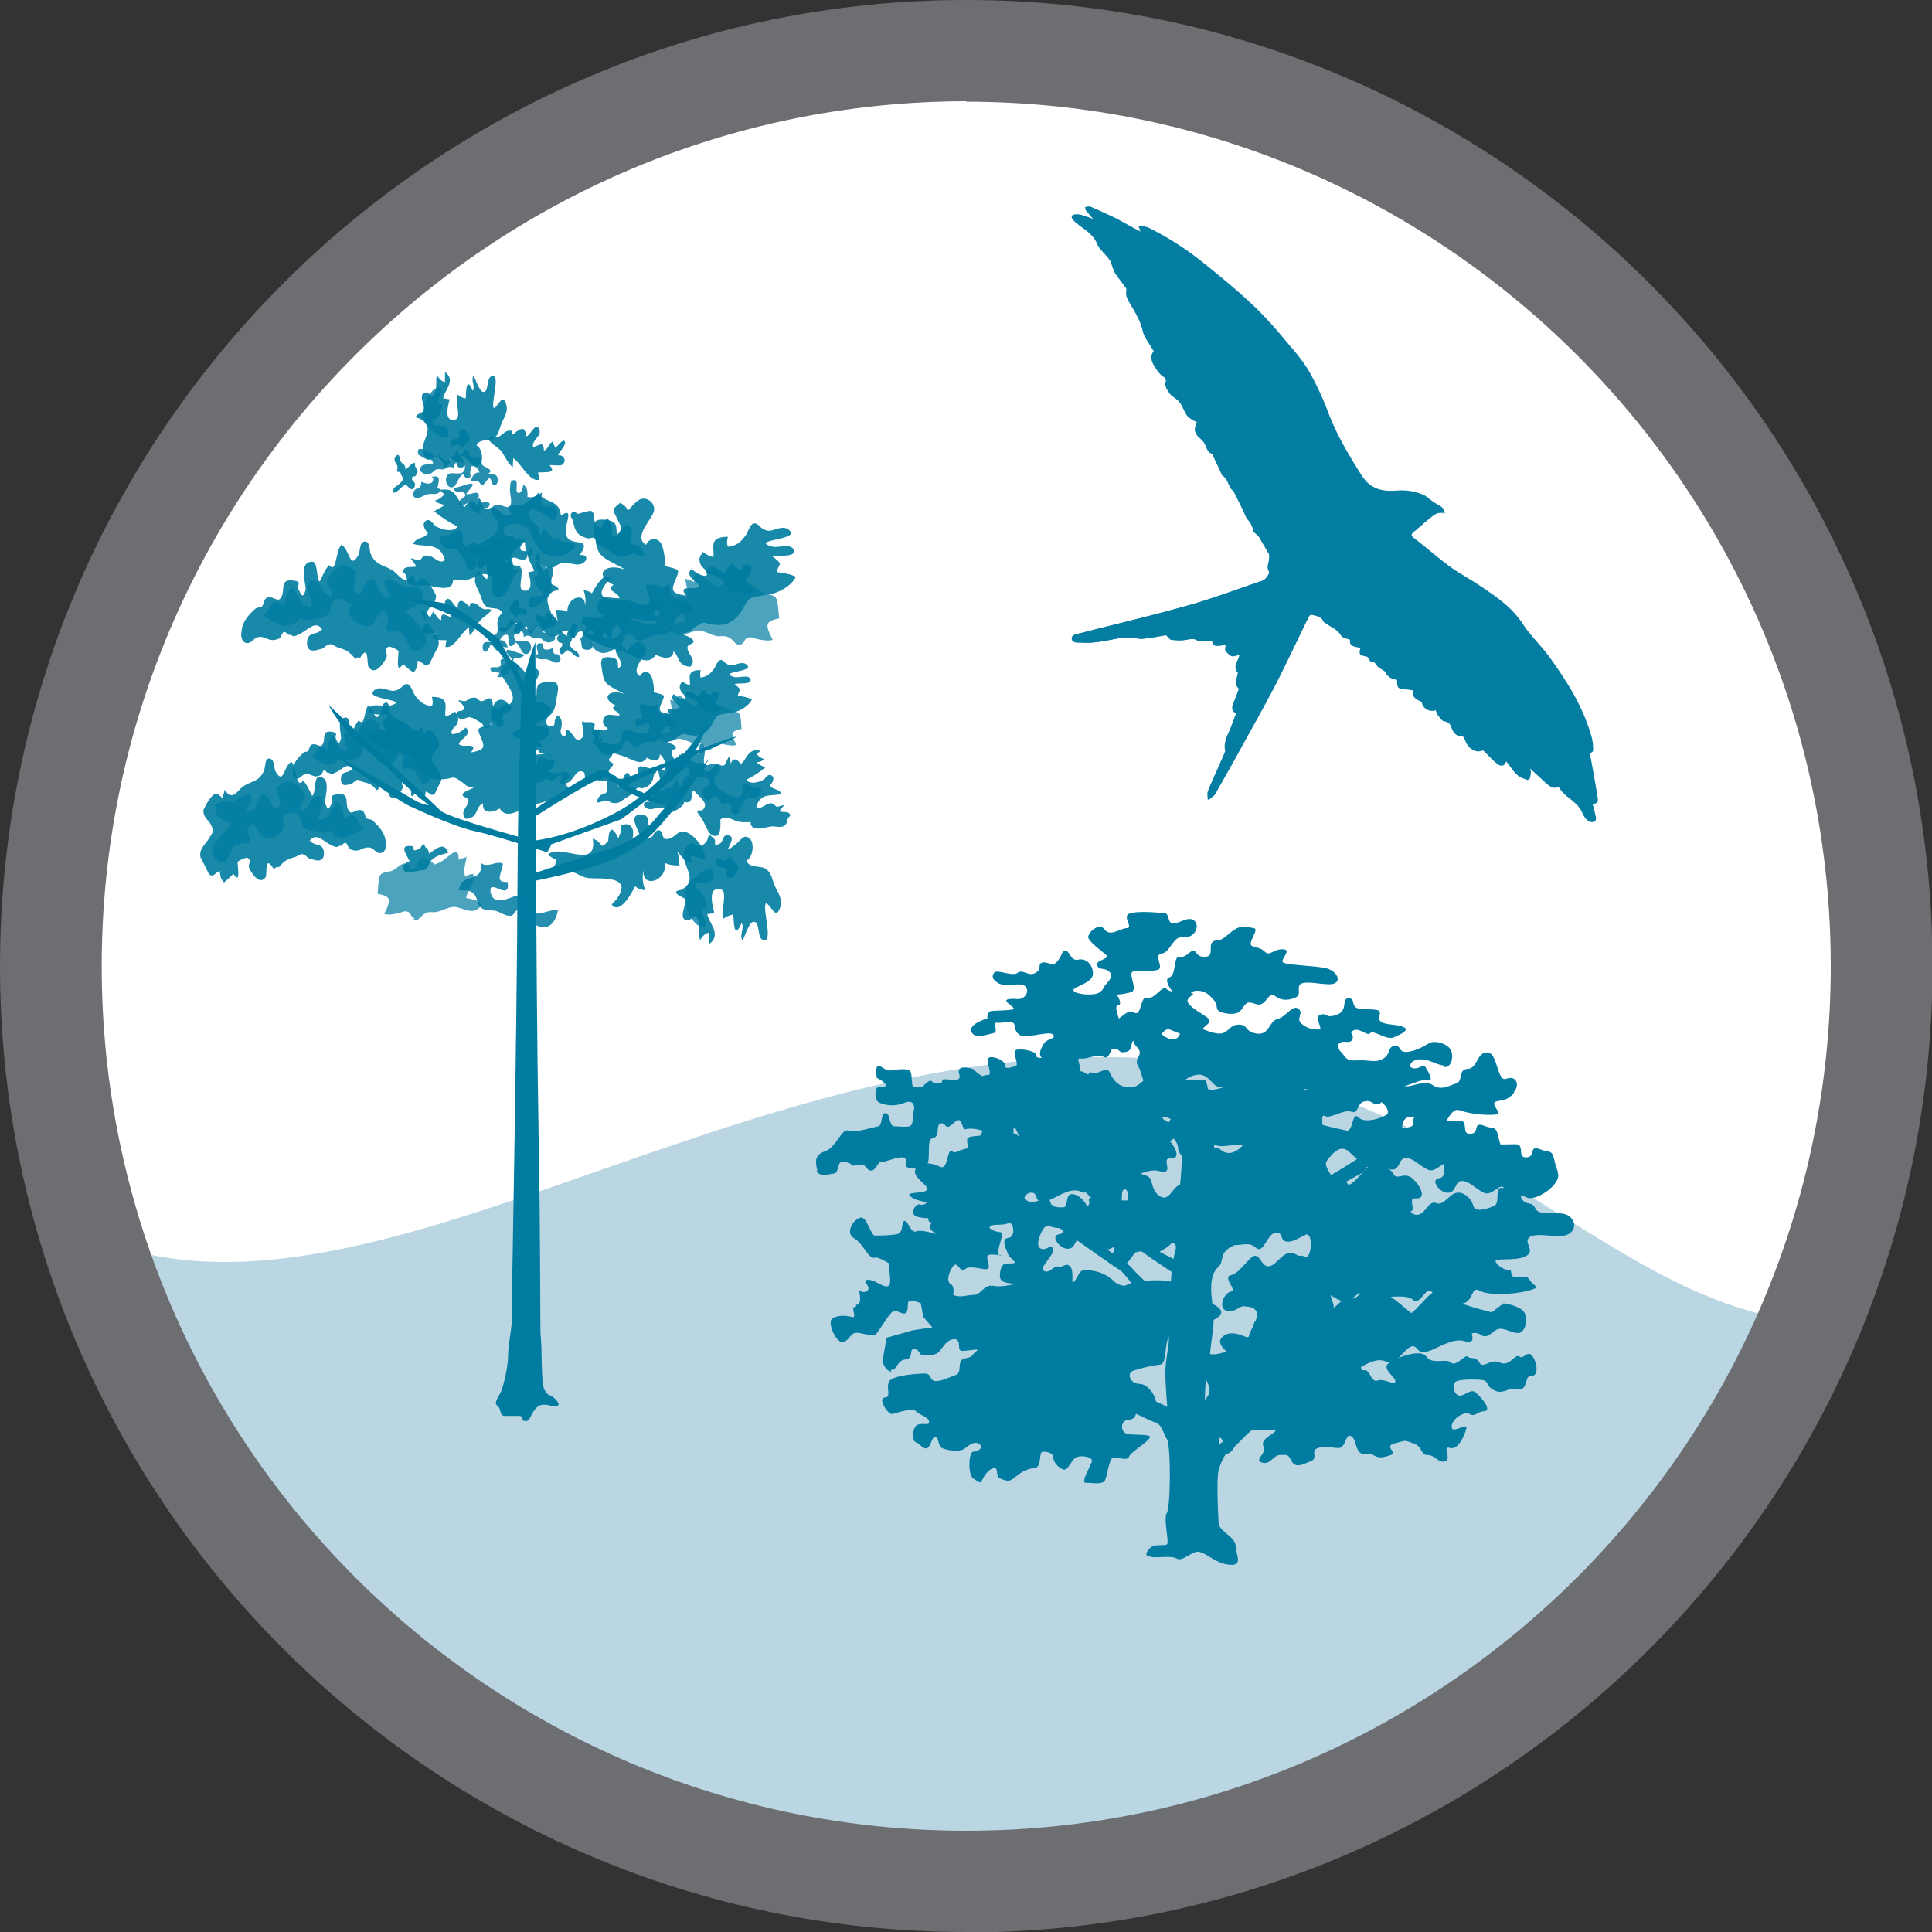 <svg id="Layer_1" data-name="Layer 1" xmlns="http://www.w3.org/2000/svg" viewBox="0 0 41.03 41.03"><rect x="0" y="0" width="41.03" height="41.03" fill="#333333" stroke="none"/><defs><style>.cls-2{opacity:.7}.cls-2,.cls-3,.cls-4,.cls-5,.cls-6,.cls-7{fill:#007ca1}.cls-2,.cls-3,.cls-4,.cls-6,.cls-7{isolation:isolate}.cls-3{opacity:.9}.cls-8{fill:#037da2}.cls-4{opacity:.8}.cls-6{opacity:.85}.cls-7{opacity:.75}</style></defs><path d="M39.59 19.83c0 10.44-8.46 18.89-18.89 18.89S1.81 30.27 1.81 19.83 10.27.94 20.7.94 39.59 9.4 39.59 19.83Z" style="fill:#fff"/><path d="M39.5 28.09c-4.13 4.67-8.56 12.44-20.11 11.7C7.43 39.02 1.81 26.2 1.81 26.2c5.63 2.56 13.32-3.89 21.88-3.75 7.86.13 10.64 6.04 15.81 5.64Z" style="fill:#bbd6e3"/><path d="M20.52 41.03C9.2 41.03 0 31.83 0 20.52S9.2 0 20.52 0s20.52 9.2 20.52 20.52-9.2 20.52-20.52 20.52Zm0-38.88C10.4 2.16 2.16 10.39 2.16 20.52s8.24 18.36 18.36 18.36 18.36-8.24 18.36-18.36S30.64 2.16 20.52 2.16Z" style="fill:#6d6e71"/><path class="cls-3" d="M7.52 13.82c.02.08.07.14.12.16.21-.34.14.13.19.19.13.18.3-.05.38-.21.03-.1-.08-.14.03-.22.03-.03.19.05.22.08.02.03-.08.56.1.28.07.07.14.13.22.18.07-.06.09-.16.09-.25.12.03.14.15.26.06-.02.02.17-.36.17-.34.07-.2-.08-.31-.19-.48-.08-.14-.1-.12-.04-.27.05-.14.19-.17.19-.35 0-.02-.12-.23-.15-.26-.11-.14-.16-.14-.29 0 0-.07-.04-.15-.05-.2-.18.28-.3 0-.44-.08-.19-.12-.34-.1-.45-.33-.04-.07-.02-.26-.11-.28-.15-.01-.11.2-.16.29-.19.33-.18-.13-.36-.22-.13.14-.1.63-.26.43-.09.09-.14.23-.2.35-.09-.08-.02-.46-.19-.42-.27.04-.09.49-.11.6-.06.21-.1.08-.14.01-.07-.12.09-.18-.11-.21-.35-.06-.14.28-.31.4-.06.03-.17-.09-.27-.03-.06.03-.05.14-.1.18-.05.03-.09.01-.14.05-.13.12-.27.26-.29.47-.02.1 0 .22.08.25.12.04.16-.09.27-.12.19-.03.22.13.45.03.04-.02.06-.13.1-.14.06 0 .07.07.1.06.12 0 .05.08.22-.01.19-.08.34-.31.49-.11-.12.15-.3.03-.32.28 0 .25.18.17.31.14.07-.02.09-.09.18-.1.06 0 .11.05.16.07.19.05.24.09.38.24.03 0 .03-.03.05-.03"/><path class="cls-7" d="M7.47 12.85c-.24.2.24.58.44.41.09-.07.2-.49.33-.16.03.09-.06.15-.03.24.06.15.06.03.17.06.17.04.16.03.25.2.08.14.11.34.33.16.3-.25-.22-.62-.34-.78.12-.11.36-.11.36-.33.02-.25-.25-.16-.4-.19-.08-.02-.31-.23-.39-.14-.1.12.11.21.07.36-.28.02-.21-.46-.42-.37-.14.08-.14.37-.28.28-.11-.07 0-.24 0-.33 0-.13.04-.11-.07-.19-.05-.04-.15-.08-.21-.07-.1.03-.32.2-.34.34-.02.12.17.13.11.32-.22 0-.21-.29-.37-.32-.29-.06-.04.44-.06.54-.21 0-.23-.12-.33-.27-.07-.1 0-.2-.14-.08-.07.04-.1.24-.1.32-.1-.04-.15-.11-.26-.04-.11.08-.07.22-.22.25.12.07.28.18.42.22.09.02.17 0 .26-.03.04-.02.08-.09.12-.11.06 0 .11.05.16.03.13-.03.35-.04.43-.12.09-.09.02-.24.17-.32.09-.03.18 0 .25.06"/><path class="cls-5" d="M11.62 18.1s-1.19-.38-1.54-.45c-.35-.07-1.06-.38-1.38-.53-.32-.15-1.7-1.16-1.7-1.16s1.64.93 1.8 1.03c.16.1.31.11.31.11s-.47-.36-.74-.66c-.27-.29-.64-.51-.94-.84-.31-.33-.45-.63-.45-.63s1.13 1.08 1.45 1.37c.32.29.74.7.93.88.19.17 2.34.74 2.34.74l-.08.14Z"/><path class="cls-5" d="m11.46 18.02 1.73-.62s1.2-.88 1.4-1.16c.21-.28.49-.97.49-.97s-.9 1.39-1.97 1.97c-1.08.58-1.84.62-1.84.62l.19.16ZM11.23 14.68l-.65-1.12s-.83-.66-1.08-.73c-.25-.08-.86-.1-.86-.1s1.24.29 1.81.94c.57.64.66 1.2.66 1.2l.12-.19Z"/><path class="cls-5" d="M11.29 18.72s1.31-.25 1.88-.54c.58-.28.83-.63 1.09-.93.26-.3.8-1.14.8-1.14s-.91 1-1.1 1.23c-.19.24-.51.52-.88.64-.37.11-1.78.58-1.78.58v.15Z"/><path class="cls-5" d="M11.18 17.3s1.43-.96 1.62-.95c.19.01.23.24.46.18.22-.06 2.32-.93 2.37-.88.05.04-2.35.95-2.28 1.03.08.08.92.4.87.43-.04.02-.82-.18-1.07-.41-.25-.23-.23-.19-.44-.14-.21.05-1.49.87-1.49.87l-.05-.12Z"/><path class="cls-5" d="M11.37 13.64s0 6.62.07 10.59c.04 2.24.03 4.02.04 4.13.04.29 0 1.04.09 1.17.09.13.09.08.16.13s.2.18.09.2c-.11.03-.3-.11-.44.05s-.11.27-.22.27-.02-.11-.14-.11h-.3c-.12 0-.07-.16-.16-.22-.09-.05.05-.21.09-.32.04-.11.14-.48.14-.74s.09-.59.08-.84c-.01-.15.1-5.32.12-9.13.01-2.23.07-3.16.07-3.8 0-.64.32-1.41.32-1.41Z"/><path class="cls-3" d="M14.01 16.02c.13.08.07.25.29.26.11-.12-.04-.19-.04-.31 0-.06.12-.05.09-.11-.01-.04-.14-.08-.18-.1.03-.01.1-.03.12-.03 0 0 .09-.07.1-.08.17-.11.1-.05.32-.03.23.02.36-.12.44-.29.09-.18.13-.15.37-.19.18-.02.39-.15.45-.29a.942.942 0 0 0-.3-.07c.02-.15.12-.1-.07-.25.08-.03.33.01.34-.08 0-.14-.25-.05-.34-.07-.38-.11.37-.11.28-.24-.1-.13-.27 0-.36-.01-.14-.02-.14-.13-.23-.11-.06.01-.1.17-.14.2-.07.09-.13.15-.27.17a.29.29 0 0 1 0-.16c-.32 0-.21.18-.23.32a.402.402 0 0 1-.16-.08c-.05.07-.07.1-.04.18.02.09.14.11.09.2-.09 0-.17-.05-.23-.11-.13.12.13.22.11.28-.04.08-.35-.05-.2.15-.23-.04-.24-.08-.17-.24.08-.19.08-.16-.17-.23.02-.05-.01-.25-.04-.32-.04-.13-.19-.15-.25-.02-.21-.12.11-.42.13-.54a.167.167 0 0 0-.18-.18c-.08 0-.2.15-.24.19 0-.05-.06-.1-.12-.13-.13.11-.13.1-.05.24.04.11.12.16 0 .26-.02-.11.03-.22-.17-.24-.23-.03-.2.11-.18.24.02.1.02.23.11.32.08.08.26.15.37.22-.31-.12-.52.08-.19.24-.14.09.06.11.09.21-.07.02-.22-.03-.27 0-.11.05-.12.23.02.27-.1.15-.35-.1-.35.13 0 0 .07.03.07.06.01.04-.06.09-.05.12.02.02.2.14.25.15.14.07.32.1.46.16.2.08.34.18.45.01.12.08.28.08.27-.05"/><path class="cls-3" d="M13.1 16.55c.01-.13-.15-.06-.17-.15-.02-.08.1-.1.09-.19 0 0-.08-.03-.09-.07 0-.04.07-.07.07-.11.01-.08 0-.17-.13-.19-.03.11-.11.08-.13-.02-.01-.07.13-.12 0-.16 0 .01 0 .03-.02.04-.04-.05.14-.31-.1-.17-.02-.04.03-.14 0-.17-.06-.05-.18 0-.26-.04-.01.08.07.27.01.34-.17.19-.2-.18-.34-.15.01.07-.04.2-.11.08-.04-.06.01-.13.01-.2 0-.04 0-.11-.03-.14-.08-.11-.06-.04-.11.03-.03.03.03.17-.12.14-.13-.03-.04-.2-.02-.24.06-.12.1-.09 0-.18-.04-.04-.13-.11-.23-.07-.02-.1-.18-.12-.25-.02-.03.05.04.18.05.23-.05 0-.11.04-.16.05.02.03.07.08.1.12-.02 0-.07.04-.12.04.04.02.06.07.12.08-.1.05-.37.12-.23.23.09.07.28-.03.39.02-.04.06-.08.12-.09.18.08 0 .15 0 .23-.02-.14.25.27.11.3.3-.12.04-.18-.1-.36-.04.02.03 0 .09.01.12-.04 0-.1.03-.14.03.03.02.05.05.06.07-.07.02-.16.05-.21.11.08.04.17 0 .23.05.03.02.02.11.02.15.11 0 .18-.03.22-.1.19.1.16.02.32-.08.07.08-.13.28.13.18.15-.05.19-.31.34-.24.07.03.01.12.08.16.06.02.1-.05.1-.05-.02 0 .12.03.11.03-.03 0 .06.06.07.05h.13c.08 0 .15.06.2-.02M9.74 14.87s.09.02.13.02c.05 0 .09-.06.14-.07.06 0 .04-.01.1 0 .03.01.06.06.1.07.07.01.14-.07.19-.06.12.05 0 .2.15.22.09.03.17-.15.26-.09.18.12-.09.16-.12.21-.05.08.06.2-.03.26-.1.06-.15-.12-.22-.15-.01.05-.03.15-.07.17-.11.07-.08-.04-.14-.09-.08-.05-.18-.12-.26-.13-.05 0-.27.13-.26-.09.01-.08.14 0 .14-.11 0-.05-.08-.12-.11-.14M8.04 16.64c.01.06.05.1.09.12.16-.25.1.1.14.14.1.14.22-.04.28-.16.02-.07-.06-.11.03-.16.02-.02.14.04.16.06.01.02-.06.42.07.21.05.05.1.1.16.14.05-.04.07-.12.07-.18.09.02.11.12.2.04-.02.02.13-.27.12-.25.05-.15-.06-.23-.14-.36-.06-.11-.08-.09-.03-.2.04-.11.14-.13.14-.26 0-.02-.09-.17-.11-.2-.08-.1-.12-.11-.22 0 0-.05-.03-.11-.04-.15-.13.21-.22 0-.33-.06-.14-.09-.26-.07-.34-.24-.03-.05-.01-.19-.08-.21-.11 0-.08.15-.12.22-.14.25-.14-.1-.27-.16-.09.11-.07.47-.2.32-.07.07-.1.17-.15.26-.07-.06-.02-.35-.14-.32-.2.03-.07.36-.09.45-.04.16-.08.06-.1.01-.05-.09.07-.13-.09-.16-.26-.04-.1.21-.23.3-.04.02-.13-.07-.21-.02-.04.02-.04.1-.07.13-.03.03-.07 0-.1.04-.1.09-.2.19-.22.35-.01.08 0 .17.06.19.09.03.12-.07.2-.09.14-.02.17.1.33.02.03-.01.05-.1.07-.1.05 0 .05.05.07.05.09 0 .04.06.17 0 .14-.06.25-.23.36-.08-.09.11-.23.02-.24.21 0 .19.13.13.23.1.05-.02.07-.07.13-.08.04 0 .08.04.12.05.15.03.19.07.28.17.02 0 .02-.02.04-.02"/><path class="cls-7" d="M8 15.91c-.18.15.18.43.33.31.07-.05.15-.36.24-.12.02.06-.05.11-.02.18.04.11.04.02.13.04.13.03.12.03.19.15.06.1.08.25.24.12.22-.19-.17-.47-.26-.59.09-.08.27-.08.27-.24.01-.18-.19-.13-.3-.15-.06-.01-.23-.17-.3-.1-.07.09.09.16.06.27-.21.01-.16-.34-.31-.27-.11.06-.1.28-.21.21-.08-.05 0-.18 0-.24 0-.09.03-.08-.05-.14a.314.314 0 0 0-.16-.06c-.08.02-.23.16-.25.26-.01.09.13.1.08.24-.16 0-.16-.22-.27-.24-.22-.04-.03.33-.04.4-.16 0-.17-.09-.25-.2-.05-.07 0-.15-.1-.06-.05.03-.07.18-.07.24-.07-.03-.11-.08-.19-.03-.08.06-.05.17-.16.18.09.05.21.13.31.16.07.02.13 0 .19-.02.03-.02.06-.07.09-.08.05 0 .08.04.12.03.1-.02.27-.03.33-.08.06-.07.01-.18.12-.24.07-.02.14 0 .19.04"/><path class="cls-3" d="M11.77 12.55c-.36.18.09.48-.09.72-.11.15-.17-.04-.28.03-.16.11-.03.26-.19.1-.04-.03.04-.13-.09-.08-.08.03-.04.16-.15.14-.19-.03.17-.37-.1-.17-.09.06-.16.22-.27.09-.07-.08-.04-.3.07-.36-.07-.14-.22-.08-.33-.13-.1-.07-.1-.17-.15-.28-.04-.11-.14-.22-.09-.38.08-.22.14.02.24.07.07-.07-.15-.73.07-.61.08.06.03.33.15.3.07-.02.14-.26.18-.31.07.08-.04.2.02.29.14-.33.13.07.14.15.05-.01.11-.03.16-.07.07.12-.08.46.05.49.25.06.13-.33.11-.39.03 0 .09-.02.12-.02-.02-.15-.26-.35-.04-.51v.2c.07 0 .12-.06.15-.13.03.09 0 .2.03.3.07.25.1 0 .22.05s-.03.3 0 .36c0 0 .31.12.07.15"/><path class="cls-4" d="M11.42 11.91c-.18.07.15.31-.08.35.03.11.08.3.19.3.04.23-.3-.04-.3.26 0 .22.34-.07.42-.16.17-.22-.01-.68-.22-.74"/><path class="cls-3" d="M10.44 12.95c-.06.1-.19.15-.26.25-.08.11-.12.23-.21.29 0-.04-.01-.12-.01-.17-.16.1-.31.46-.5.42.01-.05 0-.09.03-.14-.08-.02-.4.04-.23-.15-.05-.01-.21.02-.25-.01-.1-.09-.02-.2.08-.18-.02-.06-.16-.2-.14-.26.03-.1.16.1.19.11.01-.04.05-.09.05-.12.07.05.1.16.18.18-.01-.22.12-.07.21-.07.03-.14-.19-.21-.12-.34.08-.15.18.13.26.15 0-.26.16-.12.25-.03.01-.03.02-.05.02-.07.13-.03.17.07.27.12.07.03.13-.03.18.04"/><path class="cls-6" d="M10.39 13.76c.04-.17.12.05.17.06.05 0 .05-.06.09-.07.05-.02.09 0 .13 0 0-.08-.09-.18-.16-.15 0-.04.07-.12.12-.12.08 0 .04.03.06.1.02.05-.03.09.02.13.04.04.11-.03.12-.07.11.04.12.24.22.25.11.02.17-.2.06-.26-.07-.04-.24.04-.29-.06-.08-.16.22-.26.19-.04.11-.07.14 0 .22.02.04 0 .09-.02.13 0 .05.02.08.08.15.09.07.02.24-.05.14-.15-.03-.04-.19-.05-.23-.06.04-.12.07-.05.14-.08l.14-.08c.08-.23-.2-.05-.25-.03-.02 0-.04.05-.07.05-.02 0-.09-.02-.09-.02-.05.02-.07.09-.12.11-.14.04-.16-.19-.27-.19-.02.19-.1-.03-.14-.04-.07 0-.05.08-.08.12-.05.06 0 .04-.08.06-.03 0-.06-.03-.1 0-.05.03-.04.11-.07.13-.03.04-.25.09-.09.17-.09.02-.2-.04-.2.12 0 .1.09.13.12.03"/><path class="cls-3" d="M10.83 12.87c-.04.1.02.11.05.15.03.04.07.04.09.12.02-.15.12-.09.2-.07.07-.15-.11-.15-.18-.17.05-.05.07-.14-.02-.15-.07-.02-.07.05-.12.1M11.88 13.4c0 .16-.11.1-.01.24.04.04.06-.03.07.05.02.05-.08.06-.06.14.04.15.14-.02.17-.02.08 0 .15.16.25.14 0-.11-.09-.12-.15-.18-.11-.12-.02-.08 0-.22.11.02.04-.05.05-.11.02-.06.09-.11.03-.18-.09-.11-.08.06-.1.09-.04.06-.09.04-.09.16-.07-.04-.1-.1-.17-.13"/><path class="cls-6" d="M11.52 13.7c0 .14.15.1.22.06.02.22.07.07.14.17.07.11-.03.16-.09.14-.09-.03-.13-.07-.23-.07-.07 0-.19.02-.17-.1.01 0 .03 0 .04-.02-.04-.15-.07-.25.11-.21"/><path class="cls-3" d="M12.85 12.42c-.28.38.32.31.45.33.15 0 .21.09.34.11.12.02.29-.18.31.05-.07.07-.05.07-.07.15.06 0 .1.06.15.07-.19.22-.84-.27-.76.28-.19-.07-.1-.2-.25-.06-.03.02 0 .15-.06.2-.04.02-.12-.13-.12-.15-.02.05-.06.13-.04.22-.16.07-.24-.06-.19-.22-.35-.09.18.38-.13.4-.18 0-.1-.11-.16-.24 0 .02.1-.07.04-.15-.04-.04-.07.04-.1.02.03.02-.06.11-.09.11-.09 0-.06-.15-.13-.15-.15 0-.16.13-.29.13s-.38-.26-.37-.46c.07 0 .17.04.25.06-.02-.02-.03-.06-.04-.09.1-.07.18.07.26.16-.03-.07-.03-.18-.04-.24.06 0 .16 0 .24.04-.01-.33.41-.42.37-.11.03-.13.01-.26-.03-.35.07.02.12.02.18.07.06-.11.27-.5.4-.31-.03.04-.06.06-.09.09M13.89 16.44c-.03.2-.1.26-.24.3-.03.01-.09-.03-.12 0-.03.01-.04.09-.05.1-.04.01-.1.05-.16.09-.13.07-.16.15-.32.12-.05-.01-.08-.05-.13-.05-.06 0-.12.05-.19.04 0-.06.03-.11.07-.15.03-.02.12-.05.12-.05.07-.1-.03-.22.05-.29.12-.11.15.13.23.15.15.02.05-.12.1-.21.11-.2.13.05.17.06.17.01.09-.22.16-.27.03-.02.18.03.23.04.03.01.07-.07.11-.02.05.05.01.12-.03.15"/><path class="cls-3" d="M14.7 16.81c-.01.16-.01.26-.17.22 0 .09-.18.19-.24.21-.12.01-.11-.06-.23-.09-.1-.01-.19.05-.29.03-.13-.04-.14-.17.02-.15-.2-.31.09-.16.2-.28.13-.15-.16-.56.12-.38.02-.28.29-.21.38-.39.03.07.2.18.28.21.07.03.31-.02.17.15.13.12.17-.05.27-.1.08-.03.1.05.17.01.04-.03.07-.15.1-.18.02.05.04.1.04.16.03-.16.15-.11.21 0 .08-.06.11-.16.18-.23.08-.07.11-.07.24-.06 0 .01-.06.06-.08.07.04.06.11.1.16.11-.04.05-.11.06-.16.07.05.05.12.08.18.11-.12.1-.27.2-.4.26.09.11.27.05.36 0 .04-.01.1-.16.19-.08.06.05 0 .15-.05.2.07.11.18.05.25.18-.22.06-.44-.04-.54.27.1.08.18-.06.3-.07.08-.01.11.07.13.07.06.01.09-.03.16-.03l-.1.13c.08.03.23-.02.23.1-.09.05-.03.15-.13.21-.06.04-.19.01-.24.01-.13 0-.47.15-.47-.09-.12 0-.2.01-.29-.02-.15-.05-.21-.12-.35-.04 0 .15.02.42-.17.34-.1-.04-.16-.26-.23-.36-.23-.31.02-.05.07-.26.03-.11-.19-.26-.22-.32"/><path class="cls-6" d="m14.44 16.7-.06-.12c-.11.07-.1.21-.24.15-.05.15-.22.01-.29.15.08.08.21.17.29.18.03 0 .25-.05.26-.06.02-.01.12-.16.14-.18.05-.07.07-.16.13-.23.06-.1.41-.15.4.05 0 .12-.19.01-.14.23.09.27.21 0 .29.04.06.02.03.11.11.15.08.04.1-.07.18.03.07.07-.05.16.09.2.13.02.08-.07.14-.16 0-.01.12-.18.11-.17.07-.05.12.01.2-.01.05-.02.14-.11.11-.18-.02-.07-.1-.03-.14-.04-.05-.01-.17-.11-.2-.08-.1.05-.02.18-.08.24-.09.11-.29-.02-.36-.07-.13-.07-.24-.11-.19-.31 0-.06.15-.12.09-.24-.03-.07-.09-.05-.14-.05s-.13.06-.17.01c-.05-.05 0-.22 0-.27-.01-.06 0-.14-.05-.16-.12-.03-.03.18-.08.21-.06.04-.1-.09-.1-.12-.07.02-.08.12-.07.2-.09.04-.17-.02-.25-.07.01.1.03.17-.04.23-.04.04-.14-.04-.18 0-.04.04-.06.15-.02.2.08.1.11-.01.18-.05.07-.04.31-.2.28.01 0 .05-.12.13-.14.17-.05.06 0 .2-.13.13"/><path class="cls-3" d="M14.89 14.69s-.04.06-.04.11c-.11-.06-.25-.22-.32-.01.09.02.2.05.27.12.04.04.07.12.1.16.06.04.06.01.11.03 0 0 .2.03.23.02.11-.05.04-.16-.06-.18.08-.15.18-.28-.04-.26-.02 0-.02.07-.04.07s-.08-.02-.08-.02c-.04 0-.06-.17-.11-.01"/><path class="cls-6" d="M13.97 14.96c-.01.2.07.21.17.24.12.05.16.03.22.21-.09.02-.18-.01-.26.06-.09.08-.03.18-.15.26-.06.03-.14.02-.21.03-.08.01-.19.1-.27.09-.09-.01-.08-.16-.2-.09-.05.04-.03.11-.07.15-.04.04-.08.04-.13.07-.17.12-.35.06-.4-.23.12-.02.29.08.41.05.2-.05.04-.32.27-.29.1 0 .39.19.44-.05.05-.28-.34.17-.29-.18.24.01.09-.16.08-.31.1-.05.22.05.32.01"/><path class="cls-2" d="M15.12 15.9c-.1.07-.12-.05-.21-.09-.06-.04-.12-.01-.19-.03-.12-.03-.2-.09-.31-.09-.1.01-.27.11-.36.05-.23-.13.09-.17.18-.2-.02-.15-.15-.23-.12-.4.04 0 .1.01.14.05.04-.12 0-.22-.02-.33.03.01.1.03.14.05-.01-.28.19-.03.31.04.15.06.06.03.18-.03.14-.07.12-.07.22.03.04.03-.03.1.07.12.04.01.07-.09.11-.1.1-.01.14.07.24.12.05.02.16.01.2.07.04.05.04.26.05.32-.23.05-.24.09-.11.34-.09.03-.17 0-.26-.01-.05-.01-.09-.04-.14-.02-.08.02-.04.1-.14.11"/><path class="cls-6" d="M10.76 13.8c.09 0 .14.03.23.06.11.03.22.05.05.11-.04 0-.12-.02-.14.04-.01.05.09.07.11.13.07.17-.12.05-.18.03-.02.18-.14.22-.27.21l.05-.09c-.04-.02-.15 0-.17-.03-.1-.13.11-.08.13-.09.13-.04.03-.1.07-.16.05-.06.17.03.24 0-.04-.06-.1-.12-.14-.18 0 0 .02 0 .03-.02"/><path class="cls-3" d="M14.27 13.81c.18.11.09.33.39.35.15-.16-.06-.25-.06-.41 0-.08.17-.07.12-.15-.02-.06-.18-.11-.24-.14.04-.01.14-.04.16-.04 0-.01.12-.09.13-.11.23-.14.13-.07.43-.04.31.03.49-.17.6-.38.12-.24.17-.2.5-.26.24-.03.52-.2.6-.38-.11-.06-.26-.08-.4-.1.03-.2.16-.14-.09-.33.1-.04.45.02.45-.11-.01-.19-.34-.07-.45-.1-.51-.14.5-.14.38-.32-.14-.18-.36 0-.48-.02-.19-.03-.19-.18-.31-.15-.08.02-.13.23-.18.27-.09.12-.17.2-.36.22-.03-.06-.02-.15 0-.21-.43 0-.28.24-.31.43a.508.508 0 0 1-.22-.11c-.06.09-.1.14-.06.24.03.12.19.15.13.27-.13 0-.23-.07-.31-.15-.18.16.17.29.15.37-.05.1-.47-.06-.27.2-.31-.05-.32-.11-.23-.32.1-.26.11-.22-.22-.31.02-.07-.02-.33-.06-.43-.05-.17-.26-.2-.34-.02-.29-.17.15-.56.17-.73.02-.11-.08-.26-.24-.25-.11 0-.26.2-.32.26-.01-.07-.08-.13-.16-.17-.17.14-.17.13-.07.32.06.15.16.22 0 .36-.02-.15.04-.29-.24-.32-.31-.04-.26.14-.23.33.03.13.02.31.15.43.11.11.35.2.5.3-.42-.16-.7.1-.25.32-.18.12.08.14.13.28-.1.02-.29-.04-.36 0-.15.07-.16.31.02.36-.14.19-.46-.13-.47.17 0 0 .09.04.1.08.02.06-.08.12-.07.16.03.03.26.18.33.2.19.1.43.13.61.21.27.11.46.25.61.02.16.1.38.1.37-.07"/><path class="cls-3" d="M15.46 12.04c-.01.05-.05.08-.05.15-.15-.08-.34-.3-.43-.02.12.03.28.07.37.16.05.05.09.16.13.21.08.05.08.02.14.03 0 0 .26.05.3.03.14-.07.05-.21-.08-.25.11-.2.23-.38-.05-.35-.03 0-.03.1-.05.1s-.1-.03-.1-.03c-.05 0-.08-.23-.14-.02"/><path class="cls-6" d="M14.22 12.4c-.01.26.09.28.22.33.16.07.21.03.29.28-.12.03-.24-.02-.34.08-.12.12-.04.25-.2.35-.08.05-.18.03-.28.05-.1.02-.25.13-.36.11-.12-.02-.11-.21-.26-.11-.07.05-.04.15-.09.2-.05.05-.11.05-.17.1-.22.16-.47.08-.54-.31.16-.03.38.11.55.07.26-.07.05-.43.37-.4.13.02.53.26.59-.06.06-.38-.46.23-.38-.25.32.02.12-.21.1-.41.13-.07.29.06.43.02"/><path class="cls-2" d="M15.76 13.66c-.13.1-.16-.07-.28-.12-.08-.05-.16-.02-.25-.03-.16-.03-.26-.12-.42-.12-.13.02-.36.15-.49.07-.32-.18.12-.23.24-.26-.03-.2-.2-.31-.16-.54.05 0 .13.02.18.07.05-.16-.01-.3-.03-.44.04.02.13.03.19.07-.01-.38.25-.03.42.05.2.08.08.05.23-.03.19-.1.16-.1.29.03.05.05-.04.13.09.16.05.02.09-.11.14-.13.13-.02.19.1.31.16.07.03.21.02.26.1.05.07.05.34.07.43-.3.07-.31.12-.14.46-.12.03-.22 0-.34-.02-.07-.02-.12-.05-.18-.03-.11.03-.05.13-.19.15"/><path class="cls-3" d="M11.15 11.44s-.1.02-.14.02c-.05-.01-.1-.07-.15-.08-.06 0-.04-.01-.1 0-.03.02-.07.07-.11.08-.08.02-.15-.08-.2-.07-.13.05 0 .21-.16.24-.1.03-.18-.16-.29-.09-.2.13.1.17.13.23.05.09-.07.21.03.28.11.07.16-.13.25-.16.01.05.03.16.07.19.12.08.09-.04.15-.09.09-.05.19-.13.29-.15.05 0 .3.15.28-.09-.01-.09-.15 0-.15-.12 0-.05.09-.13.12-.15M8.92 8.9c.4.2-.09.53.1.79.12.17.18-.04.3.04.18.12.04.29.22.12.04-.04-.05-.14.1-.08.08.03.04.18.16.16.2-.03-.18-.41.11-.18.1.07.17.24.29.1.07-.08.04-.33-.08-.39.07-.15.23-.08.36-.15.12-.08.11-.18.17-.31.04-.12.15-.24.1-.41-.08-.25-.15.02-.26.08-.08-.08.17-.8-.07-.67-.09.06-.04.36-.17.32-.07-.02-.16-.28-.19-.34-.07.09.04.22-.02.32-.15-.36-.14.08-.15.16a.298.298 0 0 1-.17-.08c-.07.13.09.5-.05.53-.27.07-.14-.35-.12-.43-.04 0-.1-.02-.14-.02.03-.17.28-.38.04-.56v.21c-.07 0-.12-.07-.17-.14-.03.09 0 .21-.03.32-.07.27-.1.01-.24.05-.13.06.03.32 0 .39 0 0-.34.14-.07.16"/><path class="cls-4" d="M9.31 8.21c.2.08-.17.34.09.38-.02.12-.09.33-.21.33-.05.25.33-.04.33.29 0 .23-.38-.07-.46-.18-.19-.24.02-.74.24-.8"/><path class="cls-3" d="M10.37 9.33c.07.11.21.16.29.27.08.12.13.25.23.32 0-.04.01-.14.01-.19.17.11.34.51.55.46-.01-.05 0-.1-.03-.15.09-.03.44.04.25-.16.05-.01.23.02.27-.01.11-.09.02-.22-.09-.2.02-.07.17-.21.15-.28-.03-.11-.17.11-.21.12-.01-.04-.05-.09-.05-.14-.08.05-.11.18-.19.2 0-.24-.13-.08-.23-.08-.03-.15.2-.23.13-.38-.08-.16-.19.15-.28.16-.01-.28-.17-.13-.28-.04-.01-.03-.02-.05-.02-.08-.14-.03-.18.08-.29.13-.08.03-.14-.03-.19.04"/><path class="cls-6" d="M10.44 10.23c-.05-.19-.13.06-.19.07-.06 0-.06-.07-.1-.08-.05-.02-.1 0-.14-.01 0-.09.09-.2.17-.17 0-.05-.07-.14-.13-.14-.09 0-.04.03-.06.11-.02.05.03.1-.02.14-.05.04-.12-.03-.13-.08-.12.05-.13.27-.24.28-.12.02-.19-.22-.06-.29.08-.04.26.05.32-.07.09-.18-.24-.29-.21-.04-.12-.08-.15 0-.24.02-.05 0-.1-.02-.14 0-.06.02-.09.09-.16.1-.07.02-.26-.05-.16-.17.03-.04.21-.05.25-.06-.04-.13-.08-.06-.15-.09l-.16-.09c-.09-.25.22-.06.27-.03.02 0 .05.05.07.06.02 0 .09-.02.09-.02.06.02.08.1.13.12.15.04.18-.21.29-.21.01.21.11-.03.15-.04.08 0 .06.09.09.13.05.07 0 .04.09.06.03 0 .06-.03.11 0 .06.04.04.12.07.15.03.04.28.1.1.19.09.02.22-.04.22.13 0 .11-.09.15-.13.04"/><path class="cls-3" d="M9.96 9.25c.05.11-.02.12-.06.17-.03.04-.07.04-.09.13-.03-.17-.13-.1-.22-.07-.08-.17.12-.17.2-.19-.05-.06-.07-.15.03-.17.08-.02.08.06.14.11M8.81 9.83c0 .18.12.11.02.27-.04.05-.06-.03-.08.06-.02.05.09.07.06.16-.05.17-.16-.02-.19-.02-.09 0-.17.18-.28.16 0-.12.09-.13.16-.2.12-.13.03-.09 0-.24-.12.02-.04-.06-.06-.12-.02-.06-.1-.12-.04-.2.09-.12.09.07.11.1.04.07.1.04.1.17.07-.04.1-.11.18-.14"/><path class="cls-6" d="M9.2 10.16c0 .16-.17.11-.25.07-.03.24-.08.08-.15.19-.08.12.03.18.1.15.1-.03.14-.08.25-.08.07 0 .21.02.19-.11-.02 0-.03 0-.05-.02.04-.17.07-.28-.12-.23M10.04 10.27c-.1 0-.16.03-.26.06-.12.03-.23.06-.05.12.04.01.13-.02.15.05.02.06-.09.08-.12.14-.07.19.13.06.2.03.02.2.16.24.29.23a.53.53 0 0 1-.06-.1c.04-.02.16 0 .18-.03.11-.15-.12-.09-.14-.1-.14-.05-.03-.11-.07-.18-.05-.07-.18.03-.26 0 .05-.07.11-.13.15-.2 0 0-.02 0-.03-.02"/><path class="cls-3" d="M10.25 17.06c-.17.1-.08.31-.36.33-.14-.16.05-.24.06-.39 0-.07-.16-.07-.12-.14.02-.05.17-.1.23-.13-.04-.01-.13-.03-.15-.04 0-.01-.12-.09-.12-.1-.21-.13-.12-.06-.4-.04-.3.03-.46-.16-.56-.36-.11-.23-.17-.18-.47-.24-.23-.03-.49-.19-.56-.36.1-.06.25-.08.38-.09-.03-.19-.15-.13.08-.31-.1-.03-.42.02-.42-.11 0-.18.32-.06.43-.09.48-.13-.47-.13-.35-.3.13-.16.34 0 .45-.02.18-.03.18-.16.29-.14.07.02.12.21.17.26.09.11.16.18.34.21.03-.06.02-.14 0-.2.41 0 .26.23.29.41a.42.42 0 0 0 .2-.1c.06.08.09.13.06.23-.03.11-.17.14-.12.25.12 0 .22-.07.29-.14.17.15-.16.27-.14.35.05.1.44-.06.25.18.29-.05.3-.11.22-.3-.1-.24-.1-.21.21-.29-.02-.07.01-.31.05-.4.05-.16.24-.18.32-.02.27-.16-.14-.53-.16-.68-.02-.11.07-.24.23-.23.1 0 .25.18.3.24.01-.07.08-.12.15-.16.16.13.16.12.07.3-.05.14-.15.21 0 .34.02-.14-.04-.27.22-.3.29-.04.25.13.22.3-.03.12-.02.29-.14.4-.1.11-.33.19-.47.28.39-.16.66.09.23.3.17.11-.07.13-.12.26.09.02.28-.03.34 0 .14.07.15.29-.02.34.13.18.44-.12.45.16 0 0-.09.04-.1.08-.02.05.08.11.07.15-.02.03-.25.18-.31.2-.17.09-.4.12-.58.2-.25.1-.43.23-.57.02-.16.1-.36.1-.35-.07M5.93 18.3c-.02.08-.06.13-.12.15-.2-.32-.13.12-.17.18-.12.17-.28-.05-.35-.2-.03-.09.07-.14-.03-.21-.02-.02-.18.05-.21.08-.02.02.08.53-.09.26-.07.06-.13.12-.2.18-.07-.06-.09-.15-.09-.24-.11.03-.13.15-.24.06.02.02-.16-.34-.16-.32-.07-.19.08-.29.18-.45.07-.13.1-.11.04-.25-.05-.13-.17-.16-.17-.33 0-.02.11-.22.14-.25.1-.13.15-.14.27 0 0-.07.04-.14.04-.19.17.27.28 0 .41-.08.18-.11.32-.09.42-.31.04-.07.02-.25.1-.27.14-.01.11.19.15.27.18.31.17-.12.34-.2.12.13.09.59.25.4.08.08.13.21.19.32.09-.07.02-.43.17-.4.25.04.08.45.11.56.06.2.09.08.13.01.07-.11-.08-.17.11-.2.33-.06.13.26.29.38.05.03.16-.09.26-.03.05.03.05.13.09.16.04.03.09.01.13.05.12.12.25.24.27.44.02.1 0 .21-.08.24-.12.04-.15-.09-.26-.11-.18-.02-.21.13-.42.03-.03-.02-.06-.12-.09-.13-.06 0-.07.06-.09.06-.11 0-.05.07-.21-.01-.17-.07-.31-.28-.46-.1.11.14.28.03.3.26 0 .23-.17.16-.29.13-.07-.02-.08-.08-.17-.1-.05 0-.1.04-.15.06-.18.05-.23.08-.35.22-.03 0-.02-.02-.04-.03"/><path class="cls-7" d="M5.98 17.38c.23.19-.23.55-.41.39-.09-.06-.19-.46-.3-.15-.03.08.06.15.03.23-.05.14-.06.02-.16.06-.16.03-.15.03-.24.19-.07.13-.11.32-.31.15-.28-.24.21-.58.32-.74-.12-.1-.34-.11-.34-.31-.02-.23.24-.16.38-.18.07-.02.29-.21.37-.13.1.11-.11.2-.07.34.27.02.2-.43.39-.34.13.07.13.35.26.26.11-.06 0-.22 0-.31 0-.12-.04-.1.06-.18.05-.04.14-.08.2-.07.09.03.3.19.32.32.02.12-.16.12-.1.3.2 0 .2-.27.34-.3.27-.05.03.41.05.5.2 0 .22-.11.31-.26.06-.1 0-.18.13-.07.06.04.1.23.09.3.09-.04.14-.1.24-.04.1.07.06.21.21.23-.12.07-.26.17-.39.21-.08.02-.16 0-.24-.03-.04-.02-.07-.09-.12-.1-.06 0-.1.05-.15.03-.12-.03-.33-.04-.41-.11-.08-.08-.02-.23-.16-.3-.08-.03-.17 0-.23.05"/><path class="cls-3" d="M14.46 18.9c.46-.23-.11-.61.11-.91.14-.19.21.04.35-.04.21-.14.04-.33.25-.13.05.05-.05.17.11.1.09-.04.05-.2.19-.18.23.04-.21.47.13.21.12-.08.2-.28.34-.12.08.1.05.38-.09.45.08.17.27.09.41.17.13.09.13.21.19.35.05.13.18.27.12.47-.1.28-.17-.02-.3-.09-.1.09.19.92-.09.77-.1-.07-.04-.41-.19-.37-.09.02-.18.33-.22.39-.08-.1.05-.26-.02-.37-.18.42-.16-.09-.18-.18-.07.02-.13.03-.2.09-.08-.15.1-.58-.06-.62-.31-.08-.16.41-.14.5-.04 0-.12.03-.15.02.03.19.32.44.04.64-.01-.07 0-.16 0-.24-.08 0-.15.08-.19.16-.04-.11 0-.25-.03-.37-.09-.31-.12-.01-.28-.06-.15-.06.03-.37 0-.45 0 0-.39-.16-.09-.19"/><path class="cls-4" d="M14.92 19.7c.22-.09-.19-.39.1-.44-.03-.14-.1-.37-.24-.38-.05-.3.38.05.38-.33-.01-.27-.43.08-.53.21-.22.27.02.86.27.93"/><path class="cls-3" d="M15.66 18.5c.05-.13-.03-.14-.06-.2-.04-.05-.08-.05-.11-.15-.03.19-.15.11-.26.08-.09.19.14.19.23.22-.05.07-.08.17.03.19.09.02.09-.07.16-.12M13.11 19.07c.35-.49-.41-.4-.57-.42-.18 0-.26-.11-.42-.14-.15-.02-.37.23-.39-.07.09-.09.05-.09.09-.19-.07 0-.13-.07-.19-.09.24-.28 1.06.35.96-.35.24.09.13.25.31.07.04-.03 0-.19.08-.26.05-.02.15.16.15.19.02-.07.08-.16.06-.28.2-.09.3.07.24.28.44.12-.22-.49.17-.51.22 0 .13.14.2.3 0-.02-.13.09-.06.19.06.05.09-.05.13-.02-.04-.02.07-.14.11-.14.11 0 .07.19.16.19.19 0 .21-.16.37-.16s.48.32.46.58c-.09 0-.22-.05-.32-.07.02.02.04.07.06.12-.13.09-.22-.09-.33-.21.04.09.04.23.05.3-.07 0-.2 0-.3-.05.02.42-.52.53-.46.14-.04.16-.02.32.04.44-.09-.02-.15-.02-.22-.09-.07.14-.33.62-.5.39.04-.05.07-.07.11-.12"/><g><path class="cls-3" d="M12.17 11.06c.04.25.12.32.3.37.04.02.11-.03.15 0 .04.02.05.11.06.12.05.02.12.06.2.11.16.09.2.19.41.16.06-.02.1-.06.16-.06.07 0 .15.06.23.05a.31.31 0 0 0-.09-.19c-.04-.03-.15-.06-.15-.06-.09-.12.04-.28-.06-.37-.15-.14-.19.17-.28.19-.19.03-.06-.16-.12-.26-.13-.25-.16.06-.21.08-.21.02-.11-.28-.2-.34-.04-.03-.22.03-.28.05-.04.02-.09-.09-.14-.03-.06.06-.01.15.04.18"/><path class="cls-3" d="M11.15 11.52c.01.2.01.33.21.28 0 .11.22.25.3.26.15.01.14-.08.3-.11.12-.01.25.06.37.03.16-.05.17-.22-.02-.19.26-.38-.11-.2-.25-.36-.16-.18.2-.71-.15-.48-.02-.36-.37-.26-.48-.49-.04.09-.26.23-.36.26-.09.03-.39-.03-.21.18-.16.15-.21-.06-.35-.12-.1-.03-.12.06-.21.02-.05-.03-.09-.18-.12-.23-.03.06-.05.12-.05.2-.04-.2-.18-.14-.26 0-.1-.08-.14-.2-.22-.29-.1-.09-.14-.09-.31-.08.01.02.07.08.1.09a.37.37 0 0 1-.2.14c.05.06.14.08.2.09-.06.06-.15.09-.22.14.15.12.34.25.5.32-.11.14-.34.06-.46 0-.05-.02-.12-.2-.23-.11-.07.06-.01.19.06.25-.09.14-.22.06-.32.23.27.08.56-.05.68.34-.12.11-.22-.08-.37-.09-.1-.02-.14.09-.16.09-.08.02-.11-.03-.2-.03.04.05.09.11.12.17-.1.03-.28-.03-.28.12.11.06.04.19.16.26.07.05.24.02.31.02.16 0 .59.18.59-.11.15 0 .25.02.37-.03.19-.06.26-.16.45-.05 0 .19-.03.52.21.43.12-.05.2-.32.28-.45.3-.39-.03-.06-.09-.32-.04-.14.23-.32.28-.4"/><path class="cls-6" d="M11.48 11.38s.05-.11.07-.15c.14.09.12.26.31.19.06.18.27.01.37.18-.1.11-.26.22-.37.23-.04 0-.32-.06-.33-.08-.03-.02-.15-.2-.17-.23-.06-.09-.08-.2-.16-.29-.07-.12-.52-.19-.5.06 0 .15.24.02.17.29-.11.34-.26 0-.37.04-.07.03-.04.14-.14.19-.1.05-.12-.09-.22.03-.09.09.06.2-.11.25-.16.03-.1-.09-.17-.2-.01-.02-.15-.23-.14-.22-.09-.06-.15.02-.25-.02-.06-.03-.17-.14-.13-.23.02-.09.12-.03.17-.05.06-.02.21-.14.25-.11.12.06.02.23.1.31.11.14.36-.03.45-.09.16-.09.31-.14.25-.4-.01-.08-.19-.15-.11-.29.04-.09.11-.06.17-.06s.16.08.21.01c.06-.06-.01-.28 0-.34.01-.08-.01-.17.06-.2.15-.05.04.23.1.26.07.05.12-.11.12-.16.09.03.1.16.09.25.11.04.21-.03.31-.09-.01.12-.04.22.05.29.05.05.18-.04.22 0 .05.05.07.19.03.25-.1.12-.14-.02-.22-.06-.09-.05-.39-.25-.36.02.01.06.15.17.19.22.06.08 0 .25.16.17"/></g><g><path class="cls-3" d="M9.06 17.99s.05.08.05.14c.13-.08.32-.28.41-.02-.11.03-.26.06-.35.15-.05.05-.08.16-.12.2-.07.04-.07.01-.14.03 0 0-.25.05-.28.03-.14-.06-.05-.2.07-.23-.1-.19-.22-.35.05-.32.03 0 .03.09.05.09.02 0 .1-.03.1-.03.05 0 .08-.21.14-.02"/><path class="cls-6" d="M10.22 18.33c.01.25-.09.26-.21.31-.15.06-.2.03-.27.26.11.03.22-.02.32.08.11.11.04.23.19.32.07.04.17.03.26.04.1.02.23.12.33.11.11-.01.1-.2.25-.11.06.05.04.14.09.19.05.05.1.05.16.09.21.15.44.08.51-.29-.15-.03-.36.11-.52.06-.25-.06-.05-.4-.35-.37-.12.02-.49.25-.56-.06-.06-.35.43.22.36-.23-.3.02-.11-.2-.1-.39-.12-.06-.27.06-.41.02"/><path class="cls-2" d="M8.77 19.51c.12.09.15-.06.26-.11.07-.05.15-.02.23-.03.15-.03.25-.11.4-.11.12.01.33.14.46.06.3-.17-.11-.22-.22-.25.03-.18.19-.29.15-.51-.05 0-.12.02-.17.06-.05-.16.01-.28.03-.42-.04.02-.12.03-.17.06.01-.36-.23-.03-.39.05-.19.08-.08.05-.22-.03-.17-.09-.15-.09-.27.03-.05.05.04.12-.09.15-.05.02-.09-.11-.14-.12-.12-.02-.17.09-.3.15-.06.03-.2.02-.25.09-.05.06-.05.32-.06.4.28.06.3.11.14.43.11.03.21 0 .32-.02.06-.02.11-.05.17-.03.1.03.05.12.17.14"/></g><g><path class="cls-5" d="M26.15 27.08c.19-.05.38-.4.5-.41.12-.01.15.25.31.22s.28-.31.47-.28c.19.03.3.24.5.22.2-.02.47.24.41.31s-.38.01-.38.13c0 .11.52.07.35.13-.17.05.15.43-.06.41-.21-.03-.08.24-.38.25-.29.01-.04-.37-.19-.38-.15 0-.17.24-.41.22-.24-.02-.04-.26-.25-.28-.21-.02-.26.11-.47.09-.22-.01-.31.18-.5.13-.19-.06-.06-.38.09-.41.15-.03-.19-.3 0-.35ZM31.9 24.39c-.11-.23-.06-.42-.22-.44-.16-.02-.2-.08-.28-.06-.08.02 0 .19-.19.19-.18 0-.01-.29-.22-.28-.21.01-.36-.01-.53.03-.17.04-.21-.11-.38-.09-.17.01.02.14-.13.19-.15.05-.24 0-.41.03-.17.04.06.53-.16.57-.22.03.02.32.19.31.17-.01.13-.24.28-.25.16 0 .29.16.47.25s.35-.24.44-.09c.09.14.27.09.47.19.2.1.77-.3.66-.53ZM25.02 26.08c-.11-.23-.06-.42-.22-.44-.16-.02-.2-.08-.28-.06-.08.02 0 .19-.19.19-.18 0-.01-.29-.22-.28-.21.01-.36-.01-.53.03-.17.04-.21-.11-.38-.09-.17.01.02.14-.13.19-.15.05-.24 0-.41.03-.17.04.06.53-.16.56-.22.03.02.33.19.31.17-.01.13-.24.28-.25.16 0 .29.16.47.25s.35-.24.44-.09c.09.14.27.09.47.19.2.1.77-.3.66-.53Z"/><path class="cls-5" d="M29.99 25.02c.19.17.31.45.08.43-.23-.02.12.37-.25.27-.37-.1-.81.41-.99.17-.19-.25-.4.4-.66.27-.27-.13-.6.21-.81.21s-.08-.21-.27-.19c-.19.02-.25.48-.43.31-.19-.17-.41.06-.66-.12-.25-.19 0 .6-.25.5-.25-.1-.52-.08-.7-.06-.19.02-.12-.1-.08-.29.04-.19-.25-.12-.41-.25-.17-.12.23-.06.33-.14.1-.08-.35-.29-.23-.46.12-.17.35-.12.52-.04.17.08.14-.41.25-.33.1.08.17-.1.37-.02.21.08.21-.58.39-.43.19.14.54 0 .64.12.1.12.35.08.54.23.19.14.25-.41.46-.29.21.12.72.08.79.23.06.14.52-.54.6-.46.08.08.29.1.37.25.08.15.23-.06.41.1Z"/><path class="cls-5" d="M24.41 33.05c.09.06.45-.03.58.05.13.08.34-.19.49-.14.15.05.17.09.27.14.1.06.28.15.45.13.17-.03.05-.22.04-.4 0-.19-.35-.31-.36-.48-.01-.17-.05-.96 0-1.13.05-.17.14-.38.27-.45s.36-.37.45-.4c.09-.03.33 0 .45 0s.22-.22.22-.22-.46-.02-.63 0c-.17.02-.76.54-.76.54s.05-.43.17-.54c.12-.11.13-.28.19-.27.06 0 .49.06.67.09.19.03.85-.27.85-.27s-.25-.17-.36-.09c-.11.08-.59.14-.72.13-.13 0-.36-.13-.36-.13s.02-.4.18-.4.9-.54.9-.54-.95.41-1.17.49c-.22.08-.64.95-.64.95s-.02-.68.04-.91c.05-.22.07-.53.11-.81.04-.28.05-.38 0-.76s0-.6.13-.72c.14-.12 0-.3.31-.45.32-.15.6-.33.79-.36.19-.02.58-.63.85-.67.27-.04 1.14-.54 1.14-.54l.4-.63s-1.36.92-1.61.95c-.25.03-.82.4-1.08.54-.26.14-.81.22-.81.22s-.03-.39.13-.54c.16-.15.5-.27.64-.45.13-.18.27-.85.27-.85s-.35.49-.49.63c-.14.13-.49.18-.49.18s-.17-.4-.13-.76c.03-.36-.18-1.25-.18-1.25h-.45s-.05 2.28-.13 2.38c-.09.09-.28.23-.27.31 0 .08-.05.23 0 .36.05.13.18.29.22.4.04.12-.05.36-.05.36s-.74-.36-.9-.54c-.16-.18-.88-1.37-.88-1.37s.77 1.41.87 1.55c.1.14.86.63.86.63l-.04.63s-.54-.4-.81-.72c-.27-.31-2.92-1.83-2.92-1.83s2.56 1.83 2.67 1.88c.11.05.96 1.23 1.02 1.34.07.11-.04.49-.05.76-.01.28.04.81.04.81s-.62-.33-.99-.32c-.37 0-1.48-.66-1.48-.66l.31.36s1.72.9 1.88.94c.17.04.18.22.27.36.09.14.08 1.45 0 1.57-.08.12.06.64 0 .67-.06.03-.25 0-.31.04-.07.05-.18.16-.09.22Z"/><path class="cls-5" d="M18.93 29.13c-.14-.02-.19-.22-.19-.22l.09-.5.56-.16.41-.06-.19-.22-.06-.31s.1-.2.25-.22c.16-.02.27 0 .44.06.17.07.27 0 .44 0 .17 0 .2-.24.44-.19.24.05.65-.15.85 0 .2.15.56.03.75-.03.19-.07.15-.33.35-.31.2.02.39.05.6.25.2.2.62-.03.75.16s.31.15.25.31c-.06.17.41.51.22.63-.2.12-.08.64-.25.66-.17.02-.4.07-.57.13-.16.06-.06.28.13.28s.36.28.35.41c-.01.13-.28.18-.38.19-.09 0 0 .14-.19.16-.19.01-.18.22-.09.28.09.06.34.02.5.06.16.04-.36.32-.41.44-.05.12-.27-.01-.35.03-.08.04-.11.36-.16.47-.04.11-.28.06-.41.06-.13 0 .13-.39.13-.47 0-.08-.25-.13-.35-.06-.1.07-.16.27-.25.25-.09-.02-.22-.15-.22-.25s-.11-.13-.22-.13 0 .33-.19.35c-.19.01-.34.14-.44.22-.1.08-.17.04-.28 0-.11-.04-.02-.23-.13-.22-.11.01-.21.16-.25.25-.04.09-.06.05-.19-.03-.12-.08-.1-.57 0-.57s.23-.09.13-.16-.19 0-.31.09-.36.04-.47 0c-.11-.04-.08-.26-.16-.25-.07 0-.1.25-.19.25s-.14-.11-.22-.13c-.08-.01-.09-.35.06-.38.15-.03.23.03.22-.06 0-.09-.2-.14-.28-.22-.08-.08-.41.04-.5.06-.09.02-.32-.34-.16-.35.17 0-.02-.28.13-.38.14-.1.58-.13.72-.13.15 0 .09.14.22.16.13.01.29-.08.44-.13.15-.05 0-.31.19-.35.19-.03.15-.09.25-.16.1-.06-.19 0-.31 0s0-.25-.16-.25c-.15 0-.23.15-.31.25-.08.1-.23.09-.35.09-.11 0-.06-.11-.19-.13-.13-.01 0 .2-.19.22-.19.02-.17.24-.31.22ZM31.26 27.78c.19.17.31.46.08.43-.23-.02.12.37-.25.27-.37-.1-.81.41-.99.17-.19-.25-.4.4-.66.27-.27-.14-.6.21-.81.21s-.08-.21-.27-.19c-.19.02-.25.48-.43.31-.19-.17-.41.06-.66-.12-.25-.19 0 .6-.25.5-.25-.1-.52-.08-.7-.06-.19.02-.12-.1-.08-.29.04-.19-.25-.12-.41-.25-.17-.12.23-.06.33-.14.1-.08-.35-.29-.23-.46.12-.17.35-.12.52-.04.17.08.14-.41.25-.33.1.08.17-.1.37-.02.21.08.21-.58.39-.43.19.14.54 0 .64.12.1.12.35.08.54.23.19.14.25-.41.45-.29.21.12.72.08.79.23.06.14.52-.54.6-.45.08.08.29.1.37.25.08.15.23-.06.41.1ZM24.78 24.17c.19.17.31.45.08.43-.23-.02.12.37-.25.27-.37-.1-.81.41-.99.17-.19-.25-.4.4-.66.27-.27-.13-.6.21-.81.21s-.08-.21-.27-.19c-.19.02-.25.48-.43.31-.19-.17-.41.06-.66-.12-.25-.19 0 .6-.25.5-.25-.1-.52-.08-.7-.06-.19.02-.12-.1-.08-.29.04-.19-.25-.12-.41-.25-.17-.12.23-.06.33-.14.1-.08-.35-.29-.23-.46.12-.17.35-.12.52-.04.17.08.14-.41.25-.33.1.08.17-.1.37-.02.21.08.21-.58.39-.43.19.15.54 0 .64.12.1.12.35.08.54.23.19.14.25-.41.45-.29.21.12.72.08.79.23.06.14.52-.54.6-.45.08.08.29.1.37.25.08.14.23-.06.41.1Z"/><path class="cls-5" d="M17.36 24.86c-.04-.15-.08-.33.16-.41.23-.07.36-.5.5-.44.15.06.53-.08.63-.09.1-.02.05-.3.16-.28.11.02.06.28.19.28.12 0 .21.02.31 0s.07-.24.09-.31c.03-.07.03-.28-.19-.19-.22.09-.41.05-.53 0-.12-.05-.09-.27-.06-.31.02-.05.19 0 .19-.06 0-.07-.19-.16-.19-.16s-.04-.24.03-.25c.08-.01.16.12.28.09.12-.02.3-.04.38 0 .08.04.03.32.09.35.07.03.19 0 .19 0s.1-.11.16-.13c.05-.01.05.08.19.06.13-.02.01-.09.13-.09.11 0 .21.05.28 0 .08-.05-.03-.15.03-.22.07-.07.28 0 .28 0s.08.08.16.13.03 0 .16 0-.11-.37.06-.38c.17 0 .33.12.31.19-.02.07.13.03.22 0s-.11-.33.03-.35c.14-.02.42.04.41.13-.02.09.32.02.44.06.12.04.11.21.22.25.11.04.29-.02.38.06.09.08.34-.01.44.16.1.17-.93 1.39-1.04 1.44-.1.05-.53-.05-.66-.06-.13-.01-.17-.35-.25-.38-.08-.03.14.79 0 .85-.14.06-.58-.06-.69.03-.11.09-.48-.11-.5-.22-.03-.11.13-.23.19-.22.05 0-.01-.08 0-.19s.33-.04.35-.13c.02-.09-.3-.12-.38-.09-.08.03-.07-.22-.16-.19s-.1.08-.19.13-.08-.09-.19-.06c-.1.03 0 .29-.16.31-.15.02-.03.47-.13.57-.09.1-.23.09-.38.06s.02-.21-.13-.22c-.15-.01-.34.1-.44.09-.1 0-.11.17-.22.19-.11.01-.1-.12-.22-.13-.28.04-.16.03-.16.03s-.15-.11-.25-.09c-.1.02-.07.24-.16.25-.09.01-.33.09-.38-.06ZM18.27 25.86c-.15.04-.33.32-.13.44.21.12.3.45.44.41.14-.04.64.4.78.28.14-.11.81-.35.85-.53.04-.18-.63-.37-.75-.31-.12.05-.18-.24-.25-.22-.08.02-.01.25-.16.28-.15.03-.38.03-.47.03-.09 0-.17-.42-.31-.38Z"/><path class="cls-5" d="M18.18 27.71c.15.01.06-.31.06-.31s.12.09.19 0-.15-.21 0-.22c.15-.01.33.18.44.13.1-.06-.06-.58.03-.6.09-.02.37-.13.41 0 .04.13.24.1.35.09.11 0-.09-.35-.09-.5 0-.15.18-.06.28-.09.1-.03-.13-.03-.09-.19.03-.15.33-.14.44-.13.11.01.12.16.25.16s-.08-.34.09-.41c.18-.07.29 0 .44 0 .15 0 .1-.25.19-.22s.04.05.22 0-.33-.3-.47-.31c-.14 0-.18-.31-.16-.41.02-.1.03-.13.16-.13s.46-.07.47 0c.01.07.31.31.41.25.1-.06-.19-.24-.19-.31s.07-.18.19-.19c.12-.01.41-.11.47 0s.46.16.47.31c0 .15-.03.37-.22.35-.19-.03-.15.3-.28.31-.13 0-.35-.03-.41 0-.05.03-.13.22 0 .25s.44-.17.47-.03c.03.14.16.13.28.13.12 0 .03-.29.19-.28.16 0 .36.25.31.31-.05.07.05.38 0 .44s-.25 0-.35.03c-.1.03-.12-.05-.25-.06-.14 0-.24-.09-.31 0s-.2.39-.06.44c.14.05.2-.13.25 0 .05.13-.31.4-.19.47.12.07.2-.12.31-.09.11.02.16-.1.25 0s0 .38.09.44c.1.06.22.07.22.16s-.07.12-.22.13c-.15 0-.17-.07-.31-.09-.15-.03-.26.13-.44.13s-.09-.2-.16-.25c-.07-.05-.15-.02-.25 0-.1.01-.13-.16-.13-.16s-.17 0-.25-.06c-.08-.05-.04-.24 0-.31.05-.07.08-.05.22-.06.14 0-.07-.12-.09-.19-.02-.07-.17-.33 0-.35.17-.01.12-.37 0-.31-.12.05-.32.01-.38.06-.06.05.1.12.22.13.12 0-.16.48 0 .5.16.02-.25-.07-.28 0-.03.07.08.25 0 .28-.08.03-.37-.09-.47 0-.1.09-.15-.12-.22-.09-.07.02-.22.34-.09.41.13.07.03.42-.09.44-.13.02-.27 0-.38 0-.1 0-.28-.09-.38-.09-.1 0-.03.16-.09.25-.07.09-.21-.09-.31 0s-.28.42-.35.47c-.07.06-.34-.06-.44-.03-.1.03-.15.21-.28.19-.13-.02-.31-.43-.19-.5s.26-.07.41-.03c.14.04-.06-.23.09-.22Z"/><path class="cls-5" d="M19.56 25.58c.08.06.31-.23.47-.25.16-.02-.02-.19.06-.25s.45.06.53.09c.08.03.32-.12.5-.09.18.02.51.28.47.41-.04.13-.53.42-.69.38-.16-.04-.29.4-.44.41-.15 0-.18-.07-.25-.19-.07-.11-.5-.22-.5-.22s-.28 0-.31-.09c-.04-.09.08-.25.16-.19ZM20.63 21.91c.06.17.36.05.47.03.11-.02-.02-.23.06-.22.09.01.27-.03.35 0 .07.03 0 .14.13.25.13.11.63-.09.72 0 .09.09-.12.08-.19.19s-.16.29.03.35c.19.05.15.26.25.28.1.02.3.08.44 0s-.08-.34.06-.31c.14.02.35-.11.5-.03.15.07.19-.44.35-.44.16 0-.2-.65-.06-.66.14 0-.06-.35-.19-.38-.13-.02-.13.09-.25.13-.12.04-.45.02-.5-.06-.05-.08.4-.15.41-.35.01-.19-.14-.35-.31-.31-.17.04-.19-.21-.28-.19-.09.02-.05.09-.16.22-.1.13-.17.02-.31.03-.14.02 0 .13-.16.22-.15.09-.27-.09-.38 0-.1.09-.45-.09-.5 0-.06.09-.02.15.09.22.12.07.39.01.5.03.11.02.16.15.06.25s-.18.03-.35.06c-.16.04.23.2.09.22-.13.02-.33.02-.44.03-.11.01-.09.16-.09.16s-.41.11-.34.28Z"/><path class="cls-5" d="M23.14 21.91c-.13-.03-.3-.26-.09-.28.21-.02.42-.13.56 0 .14.13.3-.23.47-.13.17.11.13-.36.28-.31.15.05.33-.28.41-.19.08.09.39.08.53.09.14.02-.16.09-.06.22s.26.19.41.31c.15.13-.23.19-.13.38.11.18-.5-.06-.66-.13-.16-.06-.15.15-.35.16-.19 0-.21.06-.38.06s-.03.21-.22.25c-.19.04-.1-.09-.28-.06-.18.02-.03-.2-.13-.28-.1-.09-.24-.06-.38-.09ZM24.74 19.4c-.12-.02-.58-.06-.75 0-.17.06.09.3-.06.31-.15.01-.36.19-.47.03-.12-.16-.35.06-.35.16 0 .09.28.29.38.38.1.09-.23.1-.19.22.04.12.17.03.28.16.11.13-.26.32-.13.41.13.09.4.05.57 0 .17-.05-.1-.43.06-.44.17 0 .34 0 .5-.03.16-.04-.1-.32.09-.35.19-.02.23-.38.47-.35.24.03.35-.25.22-.35-.13-.1-.3.06-.44.06s-.07-.2-.19-.22Z"/><path class="cls-5" d="M26.25 19.72c.15-.07.29-.02.37-.01.15.01-.15.33-.03.38.12.05.18.03.28.13.1.09.18-.07.38-.06.2.01-.08.23 0 .28.08.06.75.07.94.13.19.06.29.24.16.31-.13.07-.52-.05-.69 0-.17.05.02.25-.16.31-.17.07-.29.05-.41-.03-.12-.09-.14.03-.25.13-.11.1-.2 0-.31 0-.11 0-.14.18-.25.22s-.27.02-.38-.03c-.1-.05-.02-.14-.13-.25-.1-.11-.17-.19-.35-.19-.17 0-.13.13-.28.16-.16.03-.47-.39-.31-.44.16-.05.08-.46.22-.44.14.02.19-.1.28-.13.09-.02.06.15.28.13.22-.03-.03-.34.25-.35.12 0 .26-.18.38-.24ZM22.35 27.78c.2-.13.56.1.41.13-.15.03-.06.16.03.19s.38-.11.53-.13c.15-.01-.22.48-.03.38.19-.1.36-.13.41 0 .05.13.2.46.06.5-.14.04-.54-.1-.75.03-.21.13-.21-.16-.35-.16-.14 0-.16.13-.32.17-.17.04-.2-.33-.4-.26s-.35.54-.57.5c-.22-.04-.5.32-.53.41-.03.09-.18.09-.28-.03-.1-.12 0-.57.16-.57.15 0 .33-.03.38-.09.05-.06.05-.29-.09-.22-.15.07-.19 0-.35 0-.15 0-.04-.33-.22-.35-.18-.02-.32.08-.38-.13-.05-.2.06-.35.16-.35s.31.34.5.31c.19-.03.1-.25.25-.25s.29.25.44.25c.15 0 .74-.21.94-.35ZM21.19 30.16c.18 0 .54-.13.72-.03.18.1.18-.54.38-.53.2 0 .22-.03.41-.03.18 0 .37-.21.53-.22.17 0 .23.39.06.53s-.48.2-.38.35c.11.15.19.17.31.22.12.05.06.14 0 .28s-.49-.1-.69 0c-.2.1 0-.38-.13-.38s-.1.23-.28.13c-.18-.1-.13.15-.31.09-.18-.05-.18.35-.38.31-.2-.04-.41-.13-.31-.22.1-.09-.12-.5.06-.5ZM24.05 27.24c-.19.05-.23.16-.44.16s.06.3-.13.41c-.19.11.18.38.38.41.2.03.48-.11.69-.06.21.05.02-.3.19-.22.17.08.45-.04.66.09.21.13.59-.06.53-.19-.05-.13-.4-.27-.63-.22-.23.05-.12-.26-.34-.37-.22-.1-.72-.06-.92 0ZM29.82 21.81c.11.08-.07.15-.22.22s-.44-.17-.5-.09c-.06.08-.22-.12-.35-.06-.13.06.02.07-.03.19s-.18 0-.28.09c-.1.09.16.25 0 .35-.16.09-.34.14-.53.22-.19.08.1.49-.13.41-.23-.08-.32.23-.56.13-.24-.1-.46.27-.69.25-.24-.02-.36-.51-.57-.44-.21.07-.26-.32-.57-.25-.3.07-.28.25-.41.28-.12.04-.28-.22-.5-.09-.22.13-.2-.2-.31-.38-.11-.18.15-.23-.03-.41-.19-.18.09-.32.25-.41.16-.08.26.23.5.25.24.02.12-.31.38-.28.26.03.44.16.63.16s.2-.19.41-.19.11.15.38.19c.27.04.26-.27.44-.31.18-.04.31-.31.44-.22s-.05.2.06.31c.11.11.27.14.38.13.11-.01-.13-.26.03-.31.16-.05.09.09.35 0 .25-.09.09-.35.25-.35s.03.18.22.22c.19.03.23 0 .38.03.15.02-.02.17.09.25.11.08.39.04.5.13Z"/><path class="cls-5" d="M30.67 22.66c.17.02.21-.26.13-.38-.08-.12-.32-.19-.44-.13-.12.07-.33.19-.5.19-.17 0-.1-.15-.25-.13-.15.03-.07.19-.25.28-.19.09-.26.01-.57.03-.3.02-.22-.21-.41-.22-.19 0-.18.28-.5.28s-.03.36-.09.53c-.06.17-.19-.19-.38-.03s-.43-.29-.57-.16c-.14.13-.26.1-.31.25-.05.15-.54.17-.63.31-.08.14-.47-.17-.69-.03-.22.13-.41.37-.44.5-.03.13.24.21.25.44.01.23.55.49.75.44.21-.05-.19-.65 0-.53.19.11.53-.05.69.03.16.08.18-.46.41-.31.23.15.88.04 1.1.09.22.05.03-.48.16-.41s.4-.15.57-.09c.16.06.11-.19.28-.22.17-.03.11.05.28.06.18 0 .06-.47.28-.38.23.1.58-.16.75-.13.17.04.07-.13 0-.25-.07-.13-.1 0-.25 0s-.11-.17.09-.19c.21-.02.36.11.53.13Z"/><path class="cls-5" d="M32.15 23.19c.14-.16.04-.36-.16-.28-.2.08-.18-.57-.41-.56-.22 0-.2.34-.41.35-.21 0-.09.27-.25.31-.16.05-.31.16-.5.03s-.54.11-.63 0c-.09-.11-.29-.08-.41-.03-.11.05-.18.38-.09.38.08 0 .25.21.16.28-.09.07-.46.2-.6.06-.14-.14-.11.31-.25.28-.14-.03-.69-.14-.85-.25-.16-.11-.35.15-.5.16-.15 0-.32-.22-.53-.19-.22.03-.22.44-.31.57-.09.12-.29.27-.47.13-.18-.15-.2.07-.31.13-.11.06-.07.41.03.44.11.03.78-.09.94-.06.16.03.02.33.26.41.24.08.48-.04.69.09.21.13.3-.37.63-.35.32.02-.12-.28 0-.44.12-.16.29-.36.47-.19.18.17.41.39.6.41.19.01.53-.29.72-.41.19-.12-.17-.27-.19-.47-.02-.2.1-.32.25-.25s.26.23.47.25c.21.02.27-.49.5-.41.23.08.56.11.75.09.2-.01-.14-.24.03-.28.17-.04.24-.02.38-.19ZM33.09 24.89c-.11-.23-.06-.42-.22-.44-.16-.02-.2-.08-.28-.06-.08.02 0 .19-.19.19-.18 0-.01-.29-.22-.28-.21.01-.36-.01-.53.03-.17.04-.21-.11-.38-.09-.17.01.02.14-.13.19-.14.05-.24 0-.41.03-.17.04.06.53-.16.56-.22.03.02.33.19.31.17-.01.13-.24.28-.25.16 0 .29.16.47.25s.35-.24.44-.09c.09.14.27.09.47.19.2.1.77-.3.66-.53Z"/><path class="cls-5" d="M33.28 25.8c.17.09.22.3.03.41-.19.11-.65-.05-.82.06-.16.11.14.29-.09.41s-.71.01-.63.13c.08.11.19.16.28.16.09 0-.02.15.16.16.18 0 .2-.07.28.06.08.13.27.14-.03.22-.3.08-.84.11-1.04 0-.19-.11-.11.24-.38.28-.27.04-.49-.11-.63-.25s-.24.31-.41.16c-.16-.15-.73.03-.91-.13-.18-.15-.3.11-.5.16-.2.04-.41-.25-.53-.19-.12.07-.28-.24-.41-.22-.13.02.36.45.16.57-.2.11-.14.01-.38 0s0 .31-.19.35c-.19.04-.21.43-.38.5s-.17-.05-.31-.16c-.14-.1.23-.47.13-.63-.1-.16-.26-.05-.35-.16-.09-.1-.03-.47.19-.5.22-.03.48-.13.63-.13.15 0-.15-.33.03-.31.18.01.41-.14.53-.06.12.07.19-.4.06-.47-.13-.07-.29.1-.34 0-.05-.1.14-.26.34-.25.2.01.22-.35.38-.28.16.07.56-.38.72-.35.16.04.16.3.31.28.16-.02.29-.24.5-.16.21.08.23.34.41.34.18 0 .25-.32.41-.25.16.07.28-.2.44-.22.16-.02.31.13.35.28.04.15.3.06.44 0s0-.41.16-.38c.16.03.13-.33.28-.35.15-.02.06.47.16.6s.2.02.28.19c.08.17.49.04.66.13Z"/><path class="cls-5" d="M29.76 26.68c.19.1.68-.29.82-.22.14.07.16-.41.31-.31.16.09.67-.18.75-.03.09.14.29.03.28.19-.01.16-.56.09-.47.28.09.19.25.15.31.28.06.14-.05.28-.25.25-.2-.03-.45.14-.63 0-.17-.14-.19.27-.35.25-.16-.02-.07-.09-.16-.19s-.3.16-.5 0-.73.18-.78.03c-.06-.15.25-.3.25-.41 0-.11-.4-.08-.22-.19.18-.11.44-.03.63.06ZM32.24 28.31c.15 0 .22-.29.13-.44-.1-.15-.44-.19-.44-.19l-.25.19-.34-.09-.5-.16-.41.22-.41.09s-.3-.26-.47-.38c-.17-.12-.45-.26-.57-.22-.12.04-.05.24-.31.25-.26.01-.23.2-.5.25-.28.05-.38-.2-.56-.19-.19.01-.13.39-.22.53s.28-.03.16.09c-.12.13-.03.35-.28.38a.838.838 0 0 1-.57-.13c-.14-.08-.17.29-.31.19-.14-.1-.5.09-.66.06-.16-.02-.17.11-.19.28-.02.17.21.4.13.57-.08.16-.34.41-.44.5-.09.1.19.45.35.47.16.02.14-.14.31-.06.18.08-.03.32.16.35.19.02.32-.64.5-.53.18.1.41-.06.52.01.11.07-.32.18-.24.36.08.18-.21.28-.03.35.18.06.23-.15.38-.16.15 0 .17-.03.25.13.09.16.23.07.41 0 .17-.07-.03-.23.16-.28.18-.06.3.01.44 0s.14-.32.25-.25c.11.07.08.19.16.31.08.13.18.02.31.09.14.08.22.05.38 0 .15-.05-.17-.19.09-.25.27-.07.18-.06.38 0s.16.26.31.25c.15 0 .25.19.38.13.13-.07-.08-.33.09-.28.18.05.31-.26.35-.41.04-.15-.3.12-.31-.03-.02-.15.25-.35.38-.28.12.07.15-.05.31-.06.16-.02-.02-.24-.13-.35-.11-.1-.11-.1-.31 0-.21.1-.25-.23-.16-.28.09-.05.44-.05.57-.03.13.02.06.13.25.22s.28-.07.5-.03c.22.04.13-.3.28-.28.15.01.14-.25.03-.41-.11-.16-.19.07-.28 0-.1-.07-.2.22-.41.13-.21-.1-.36.14-.44 0-.08-.14-.2-.07-.25-.13-.05-.05-.25.22-.35.13-.1-.1-.41.05-.53-.13-.12-.18-.7.04-.82.16-.11.12.2.3.16.38-.04.07-.23-.08-.38-.03-.14.04-.15-.24-.28-.22-.13.02 0-.23-.13-.25-.13-.02-.16-.15-.03-.25s.25-.15.38-.16c.13 0 0-.31.16-.31s0-.17.16-.19c.16-.02.45.18.53.38.09.2.43.16.66.19.23.03.17-.2.31-.16.15.04.28-.11.44 0 .16.11.26-.13.41-.13.14 0 .26.1.41.09Z"/><path class="cls-5" d="M26.18 29.28c.19-.05.38-.4.5-.41.12-.01.15.25.31.22s.28-.31.47-.28c.19.03.3.25.5.22.2-.02.47.24.41.31s-.38.01-.38.13c0 .11.52.07.35.13-.17.05.15.44-.06.41-.21-.03-.08.24-.38.25-.29.01-.04-.37-.19-.38-.15 0-.17.24-.41.22-.24-.02-.04-.26-.25-.28-.21-.02-.26.11-.47.09-.22-.01-.31.18-.5.13-.19-.06-.06-.38.09-.41.15-.03-.19-.3 0-.35ZM23.92 26.85l.19-.25s.17-.05.37-.05c.2 0-.08-.26 0-.36.08-.1.25-.11.35-.1.1.02-.16-.31 0-.31s.53.02.38-.09c-.15-.11.31-.25.25-.38a.31.31 0 0 0-.38-.16c-.17.05-.23.31-.38.28-.14-.03-.21-.17-.25-.35-.04-.18-.37-.12-.44-.28-.07-.16-.27-.26-.41-.28-.14-.03 0 .2-.22.22-.21.02-.21.27-.41.31-.2.04.25.43.35.53.1.11.32.12.44.06s.01-.38.13-.38c.11 0 .01.31.16.31.14 0 0 .57-.19.5-.19-.07-.26.07-.47 0-.21-.07-.35.24-.25.35.1.11.28.02.47.06.19.04-.15.23-.03.35.12.11.35 0 .35 0Z"/><path class="cls-5" d="M22.13 23.82c.21-.02.04-.38.19-.38s.09.06.25 0-.04-.3.09-.31c.13-.02.14 0 .28 0s.12-.41.25-.35c.14.06.31-.16.38 0s.19.32.44.31c.25 0 .34-.33.53-.25.19.08.47-.1.62.07.15.17.35.02.45.18.1.16.56-.1.63-.06.07.04.27.56.13.6-.14.04-.28.15-.41 0-.13-.15-.45-.13-.6-.25-.15-.12-.15.4-.28.44-.13.04-.29-.14-.38-.09-.09.05.43.21.35.31-.08.11-.26.31-.41.19-.15-.12-.44-.03-.6-.16-.16-.13-.04.2-.25.19-.21 0-.42.47-.56.38-.14-.1-.57.29-.63.13-.05-.16-.35-.19-.35-.31s-.34-.18-.22-.25c.12-.07-.12-.35.09-.38Z"/><path class="cls-5" d="M22.92 23.54c.11.11.23-.12.35-.09.11.02.06.21.19.22.13 0 .21-.24.44-.22.23.02.5.17.35.28-.16.11-.18.46-.35.35a.584.584 0 0 0-.38-.13c-.16 0-.16.28-.38.19-.22-.09-.4-.14-.47-.22-.07-.08.14-.49.25-.38Z"/></g><g><path class="cls-8" d="M30.67 10.9c.01-.08-.03-.12-.08-.15-.07-.04-.13-.08-.19-.12-.04-.03-.08-.07-.13-.1-.2-.1-.41-.13-.63-.11-.3.02-.54-.04-.72-.32-.28-.44-.54-.88-.72-1.36a6.1 6.1 0 0 0-.38-.82c-.12-.21-.27-.4-.43-.58-.23-.28-.47-.56-.73-.81-.34-.33-.71-.63-1.08-.93-.37-.3-.77-.56-1.2-.77-.05-.02-.11-.02-.17-.04.02.05.03.1.05.15-.17-.09-.35-.19-.53-.29-.19-.09-.38-.18-.57-.26-.02-.01-.06 0-.09 0 0 .03 0 .06.03.08.05.07.11.13.18.21-.09-.04-.16-.07-.24-.09a.471.471 0 0 0-.17-.04c-.08 0-.1.04-.06.1.03.04.08.08.12.11.15.12.32.21.4.41.05.12.16.21.25.32.02.02.03.04.04.07.03.08.04.16.09.23.08.12.17.23.24.33v.15c0 .04.03.08.05.12.12.2.24.4.3.64.03.15.14.27.23.42-.06.08-.05.19 0 .29.06.1.11.2.22.26.02.01.05.06.04.08-.03.11.03.19.08.27.04.07.13.11.19.16.03.03.05.07.07.1.04.07.07.16.12.22.05.06.13.09.2.13-.08.14-.07.21.04.32l.1.1c.07.08.07.21.18.25.01 0 .01.03.02.04.06.14.13.28.19.41 0 0 0 .01.01.01.09.06.12.16.16.25.02.04.07.07.09.11l.18.36c.04.08.06.17.12.23.06.07.09.15.11.23 0 .02.02.03.03.04l.09.09c.07.12.15.24.21.36.02.03.01.08 0 .11-.02.09-.07.17 0 .26v.04c-.05.06-.08.13-.16.16-.51.17-1.01.37-1.53.51-.77.22-1.54.4-2.32.6-.07.02-.18.02-.18.11 0 .08.12.08.19.09.29.03.57-.05.85-.1.08-.01.16 0 .23 0s.15.03.22.02c.18-.02.36-.06.51-.08.05.04.08.09.12.1.07.02.15.02.23.01.11 0 .23-.07.34.02h.29c.03.11.04.11.29.08-.02.12-.03.12.11.23.04.03.12-.01.18-.02 0 .12-.16.24-.03.38-.06.23-.06.25.02.34-.04.11-.09.23-.13.34-.03.09 0 .17.08.17-.03.08-.07.17-.1.25-.06.18-.19.35-.14.56 0 .01 0 .02-.01.03-.06.14-.12.27-.18.41-.06.14-.13.28-.18.42-.02.05 0 .12 0 .18.04-.04.1-.07.13-.12l.39-.69c.3-.55.61-1.09.9-1.65.23-.45.44-.9.66-1.35.07-.14.07-.14.22-.1.07.02.12.04.15.11.01.02.04.04.07.06.1.07.23.12.29.22.06.1.14.08.21.12-.01.17.14.13.22.18-.03.13-.03.14.15.18.04.05.06.1.08.1.08 0 .11.05.14.11.02.04.08.06.12.08.01.01.04.01.04.03.04.11.14.14.25.17 0 .15 0 .17.11.19l.23.03c-.04.11.03.19.15.23.02 0 .04.03.04.05.03.12.17.19.29.14.01.03.02.07.04.1.05.05.1.13.15.14.08.01.11.05.14.12.05.14.14.21.25.2.02.05.04.09.07.14.08.16.24.22.35.15.09.09.18.19.28.27.11.1.14.09.2-.05.02.02.03.03.04.05.1.11.16.25.31.32.04.02.09.03.13.05.01-.05.03-.1.03-.15 0-.05-.02-.09-.03-.14.12.12.24.23.37.34.07.06.14.14.26.1.01 0 .04.01.04.02.13.21.4.3.49.54.02.05.06.1.1.14.02.02.07.04.1.04.05 0 .06-.05.05-.1-.02-.09-.04-.18-.07-.28.09 0 .13-.04.11-.12-.05-.32-.11-.65-.17-.97.07.02.08-.05.07-.11 0-.1-.02-.2-.05-.29-.18-.6-.51-1.12-.87-1.62-.18-.25-.41-.46-.57-.71-.25-.38-.61-.61-.97-.85-.2-.13-.42-.25-.61-.39-.25-.19-.49-.4-.74-.59-.05-.04-.06-.07 0-.12.13-.11.25-.22.38-.32.08-.07.17-.12.3-.09Z"/><path class="cls-8" d="M30.67 10.9c-.13-.03-.22.02-.3.09-.13.11-.25.22-.38.32-.05.04-.05.08 0 .12.25.2.49.41.74.59.19.14.41.26.61.39.36.24.72.48.97.85.17.25.4.47.57.71.36.5.68 1.02.87 1.62.03.09.04.19.05.29 0 .06 0 .12-.07.11.06.32.12.65.17.97.01.09-.02.12-.11.12.02.09.04.19.07.28.01.05 0 .09-.05.1-.03 0-.08-.02-.1-.04a.45.45 0 0 1-.1-.14c-.09-.25-.36-.33-.49-.54 0-.01-.03-.03-.04-.02-.12.04-.19-.04-.26-.1l-.37-.34c.01.04.03.09.03.14 0 .05-.02.1-.03.15-.04-.02-.09-.03-.13-.05-.14-.06-.21-.2-.31-.32-.01-.02-.03-.03-.04-.05-.06.13-.09.14-.2.05-.1-.08-.18-.18-.28-.27-.11.07-.27 0-.35-.15a.914.914 0 0 0-.07-.14c-.11.01-.2-.05-.25-.2-.03-.07-.05-.1-.14-.12-.06 0-.11-.09-.15-.14-.02-.03-.03-.07-.04-.1-.11.05-.26-.02-.29-.14 0-.02-.02-.04-.04-.05-.12-.05-.18-.12-.15-.23l-.23-.03c-.1-.01-.11-.04-.11-.19-.1-.02-.2-.05-.25-.17 0-.01-.03-.02-.04-.03-.04-.03-.09-.05-.12-.08-.04-.06-.06-.1-.14-.11-.03 0-.05-.06-.08-.1-.18-.04-.18-.05-.15-.18-.08-.05-.24-.01-.22-.18-.07-.04-.15-.02-.21-.12-.06-.1-.19-.15-.29-.22-.02-.02-.06-.03-.07-.06-.03-.07-.08-.09-.15-.11-.14-.04-.15-.04-.22.1-.22.45-.43.91-.66 1.35-.29.55-.6 1.1-.9 1.65-.13.23-.25.47-.39.69-.03.05-.08.08-.13.12 0-.06-.02-.13 0-.18.05-.14.12-.28.18-.42.06-.14.12-.27.18-.41 0-.01.01-.02.01-.03-.05-.21.08-.38.14-.56.03-.08.06-.17.1-.25-.08 0-.11-.09-.08-.17.04-.11.09-.23.13-.34-.08-.09-.08-.11-.02-.34-.13-.14.02-.26.03-.38-.06 0-.15.05-.18.02-.14-.11-.13-.11-.11-.23-.25.03-.26.03-.29-.08h-.29c-.11-.09-.22-.03-.34-.02-.08 0-.15 0-.23-.01-.04 0-.07-.06-.12-.1-.15.03-.33.06-.51.08-.07 0-.14-.02-.22-.02h-.23c-.28.04-.56.12-.85.1-.08 0-.19 0-.19-.09s.11-.09.18-.11c.77-.2 1.55-.38 2.32-.6.52-.15 1.02-.34 1.53-.51.09-.03.12-.1.16-.16v-.04c-.06-.09-.01-.17 0-.26 0-.04.01-.08 0-.11l-.21-.36c-.02-.04-.06-.06-.09-.09-.01-.01-.03-.03-.03-.04a.544.544 0 0 0-.11-.23c-.06-.06-.08-.15-.12-.23l-.18-.36c-.02-.04-.07-.07-.09-.11-.04-.09-.07-.19-.16-.25l-.01-.01c-.06-.14-.13-.28-.19-.41 0-.01 0-.04-.02-.04-.12-.05-.12-.17-.18-.25a.474.474 0 0 0-.1-.1c-.1-.11-.11-.18-.04-.32-.07-.04-.14-.07-.2-.13-.05-.06-.08-.14-.12-.22-.02-.03-.04-.07-.07-.1-.06-.06-.14-.1-.19-.16-.05-.08-.12-.16-.08-.27 0-.02-.02-.07-.04-.08-.1-.06-.16-.16-.22-.26s-.07-.21 0-.29c-.08-.15-.19-.27-.23-.42-.05-.24-.18-.43-.3-.64-.02-.04-.04-.08-.05-.12-.01-.05 0-.09 0-.15-.07-.1-.16-.21-.24-.33-.04-.07-.06-.15-.09-.23 0-.02-.03-.05-.04-.07-.08-.11-.2-.2-.25-.32-.08-.2-.25-.29-.4-.41a.628.628 0 0 1-.12-.11c-.04-.06-.02-.11.06-.1.06 0 .11.02.17.04.08.03.15.06.24.09-.07-.08-.12-.14-.18-.21-.02-.02-.02-.05-.03-.08.03 0 .07-.02.09 0 .19.09.38.17.57.26.18.09.36.19.53.29-.02-.04-.03-.1-.05-.15.06.01.12.01.17.04.43.21.83.48 1.2.77.37.3.74.6 1.08.93.26.25.49.53.73.81.15.18.31.37.43.58.15.26.27.53.38.82.18.48.44.93.72 1.36.18.28.41.34.72.32.21-.02.43 0 .63.11.05.03.09.07.13.1.06.04.12.09.19.12.06.03.1.07.08.15Z"/></g></svg>